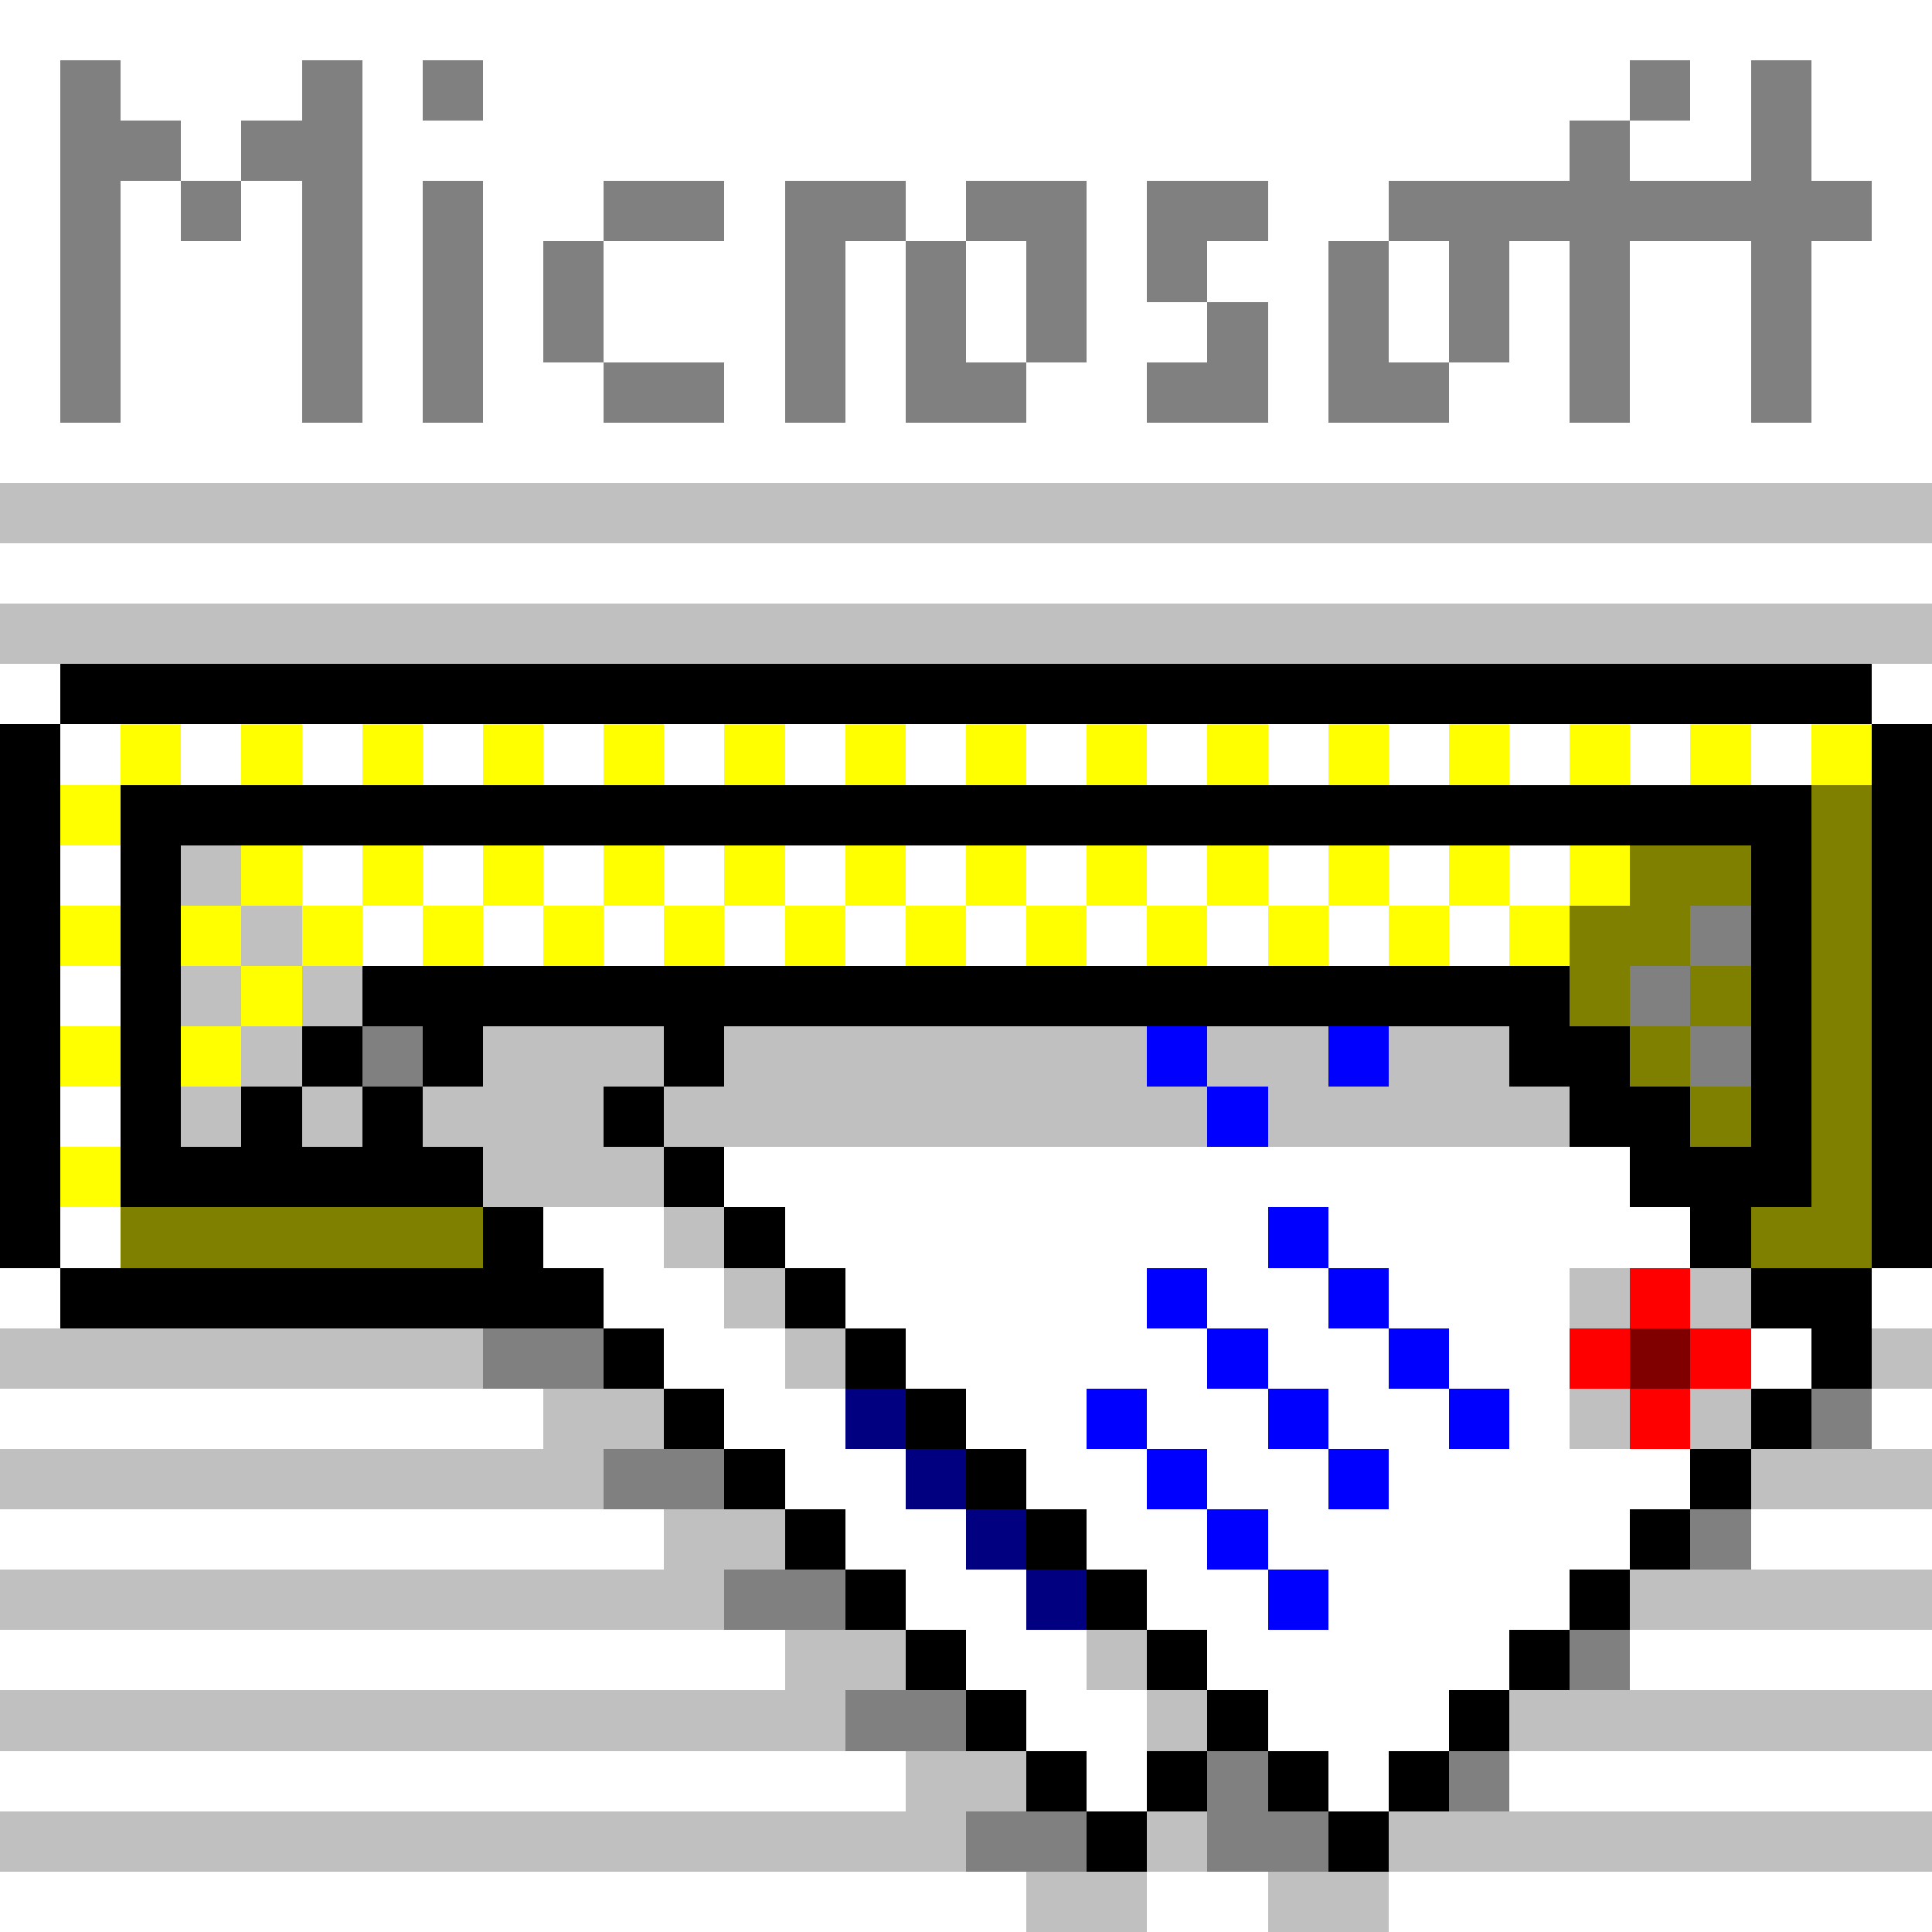 <svg xmlns="http://www.w3.org/2000/svg" width="32" height="32" shape-rendering="crispEdges" viewBox="0 -0.5 32 32"><rect x="0" y="-0.5" width="32" height="32" fill="#333333" stroke="none"/><path stroke="#fff" d="M0 0h32M0 1h1m1 0h3m1 0h1m1 0h19m1 0h1m1 0h2M0 2h1m2 0h1m2 0h20m1 0h2m1 0h2M0 3h1m1 0h1m1 0h1m1 0h1m1 0h2m2 0h1m2 0h1m2 0h1m2 0h2m8 0h1M0 4h1m1 0h3m1 0h1m1 0h1m1 0h3m1 0h1m1 0h1m1 0h1m1 0h2m1 0h1m1 0h1m1 0h2m1 0h2M0 5h1m1 0h3m1 0h1m1 0h1m1 0h3m1 0h1m1 0h1m1 0h2m1 0h1m1 0h1m1 0h1m1 0h2m1 0h2M0 6h1m1 0h3m1 0h1m1 0h2m2 0h1m1 0h1m2 0h2m2 0h1m2 0h2m1 0h2m1 0h2M0 7h32M0 9h32M0 11h1m30 0h1M1 12h1m1 0h1m1 0h1m1 0h1m1 0h1m1 0h1m1 0h1m1 0h1m1 0h1m1 0h1m1 0h1m1 0h1m1 0h1m1 0h1m1 0h1M1 14h1m3 0h1m1 0h1m1 0h1m1 0h1m1 0h1m1 0h1m1 0h1m1 0h1m1 0h1m1 0h1m1 0h1M6 15h1m1 0h1m1 0h1m1 0h1m1 0h1m1 0h1m1 0h1m1 0h1m1 0h1m1 0h1M1 16h1m-1 2h1m10 1h15M1 20h1m7 0h2m2 0h8m1 0h6M0 21h1m9 0h2m2 0h5m1 0h2m1 0h3m5 0h1m-21 1h2m2 0h5m1 0h2m1 0h2m3 0h1M0 23h9m3 0h2m2 0h2m1 0h2m1 0h2m1 0h1m5 0h1m-19 1h2m2 0h2m1 0h2m1 0h5M0 25h11m3 0h2m2 0h2m1 0h6m2 0h3m-17 1h2m2 0h2m1 0h4M0 27h13m3 0h2m2 0h5m2 0h5m-15 1h2m2 0h3M0 29h15m3 0h1m3 0h1m2 0h7M0 31h17m2 0h2m2 0h9"/><path stroke="gray" d="M1 1h1m3 0h1m1 0h1m19 0h1m1 0h1M1 2h2m1 0h2m20 0h1m2 0h1M1 3h1m1 0h1m1 0h1m1 0h1m2 0h2m1 0h2m1 0h2m1 0h2m2 0h8M1 4h1m3 0h1m1 0h1m1 0h1m3 0h1m1 0h1m1 0h1m1 0h1m2 0h1m1 0h1m1 0h1m2 0h1M1 5h1m3 0h1m1 0h1m1 0h1m3 0h1m1 0h1m1 0h1m2 0h1m1 0h1m1 0h1m1 0h1m2 0h1M1 6h1m3 0h1m1 0h1m2 0h2m1 0h1m1 0h2m2 0h2m1 0h2m2 0h1m2 0h1m-2 9h1m-2 1h1M6 17h1m21 0h1M8 22h2m20 1h1m-21 1h2m16 1h1m-17 1h2m12 1h1m-13 1h2m4 1h1m3 0h1m-9 1h2m2 0h2"/><path stroke="silver" d="M0 8h32M0 10h32M3 14h1m0 1h1m-2 1h1m1 0h1m-2 1h1m3 0h3m1 0h7m1 0h2m1 0h2M3 18h1m1 0h1m1 0h3m1 0h9m1 0h5M8 19h3m0 1h1m0 1h1m13 0h1m1 0h1M0 22h8m5 0h1m17 0h1M9 23h2m15 0h1m1 0h1M0 24h10m19 0h3m-21 1h2M0 26h12m15 0h5m-19 1h2m3 0h1M0 28h14m5 0h1m5 0h7m-17 1h2M0 30h16m3 0h1m3 0h9m-15 1h2m2 0h2"/><path stroke="#000" d="M1 11h30M0 12h1m30 0h1M0 13h1m1 0h28m1 0h1M0 14h1m1 0h1m26 0h1m1 0h1M0 15h1m1 0h1m26 0h1m1 0h1M0 16h1m1 0h1m3 0h20m3 0h1m1 0h1M0 17h1m1 0h1m2 0h1m1 0h1m3 0h1m13 0h2m2 0h1m1 0h1M0 18h1m1 0h1m1 0h1m1 0h1m3 0h1m15 0h2m1 0h1m1 0h1M0 19h1m1 0h6m3 0h1m15 0h3m1 0h1M0 20h1m7 0h1m3 0h1m15 0h1m2 0h1M1 21h9m3 0h1m15 0h2m-21 1h1m3 0h1m15 0h1m-20 1h1m3 0h1m13 0h1m-18 1h1m3 0h1m11 0h1m-16 1h1m3 0h1m9 0h1m-14 1h1m3 0h1m7 0h1m-12 1h1m3 0h1m5 0h1m-10 1h1m3 0h1m3 0h1m-8 1h1m1 0h1m1 0h1m1 0h1m-6 1h1m3 0h1"/><path stroke="#ff0" d="M2 12h1m1 0h1m1 0h1m1 0h1m1 0h1m1 0h1m1 0h1m1 0h1m1 0h1m1 0h1m1 0h1m1 0h1m1 0h1m1 0h1m1 0h1M1 13h1m2 1h1m1 0h1m1 0h1m1 0h1m1 0h1m1 0h1m1 0h1m1 0h1m1 0h1m1 0h1m1 0h1m1 0h1M1 15h1m1 0h1m1 0h1m1 0h1m1 0h1m1 0h1m1 0h1m1 0h1m1 0h1m1 0h1m1 0h1m1 0h1m1 0h1M4 16h1m-4 1h1m1 0h1m-3 2h1"/><path stroke="olive" d="M30 13h1m-4 1h2m1 0h1m-5 1h2m2 0h1m-5 1h1m1 0h1m1 0h1m-4 1h1m2 0h1m-3 1h1m1 0h1m-1 1h1M2 20h6m21 0h2"/><path stroke="#00f" d="M19 17h1m2 0h1m-3 1h1m0 2h1m-3 1h1m2 0h1m-3 1h1m2 0h1m-6 1h1m2 0h1m2 0h1m-6 1h1m2 0h1m-3 1h1m0 1h1"/><path stroke="red" d="M27 21h1m-2 1h1m1 0h1m-2 1h1"/><path stroke="maroon" d="M27 22h1"/><path stroke="navy" d="M14 23h1m0 1h1m0 1h1m0 1h1"/></svg>